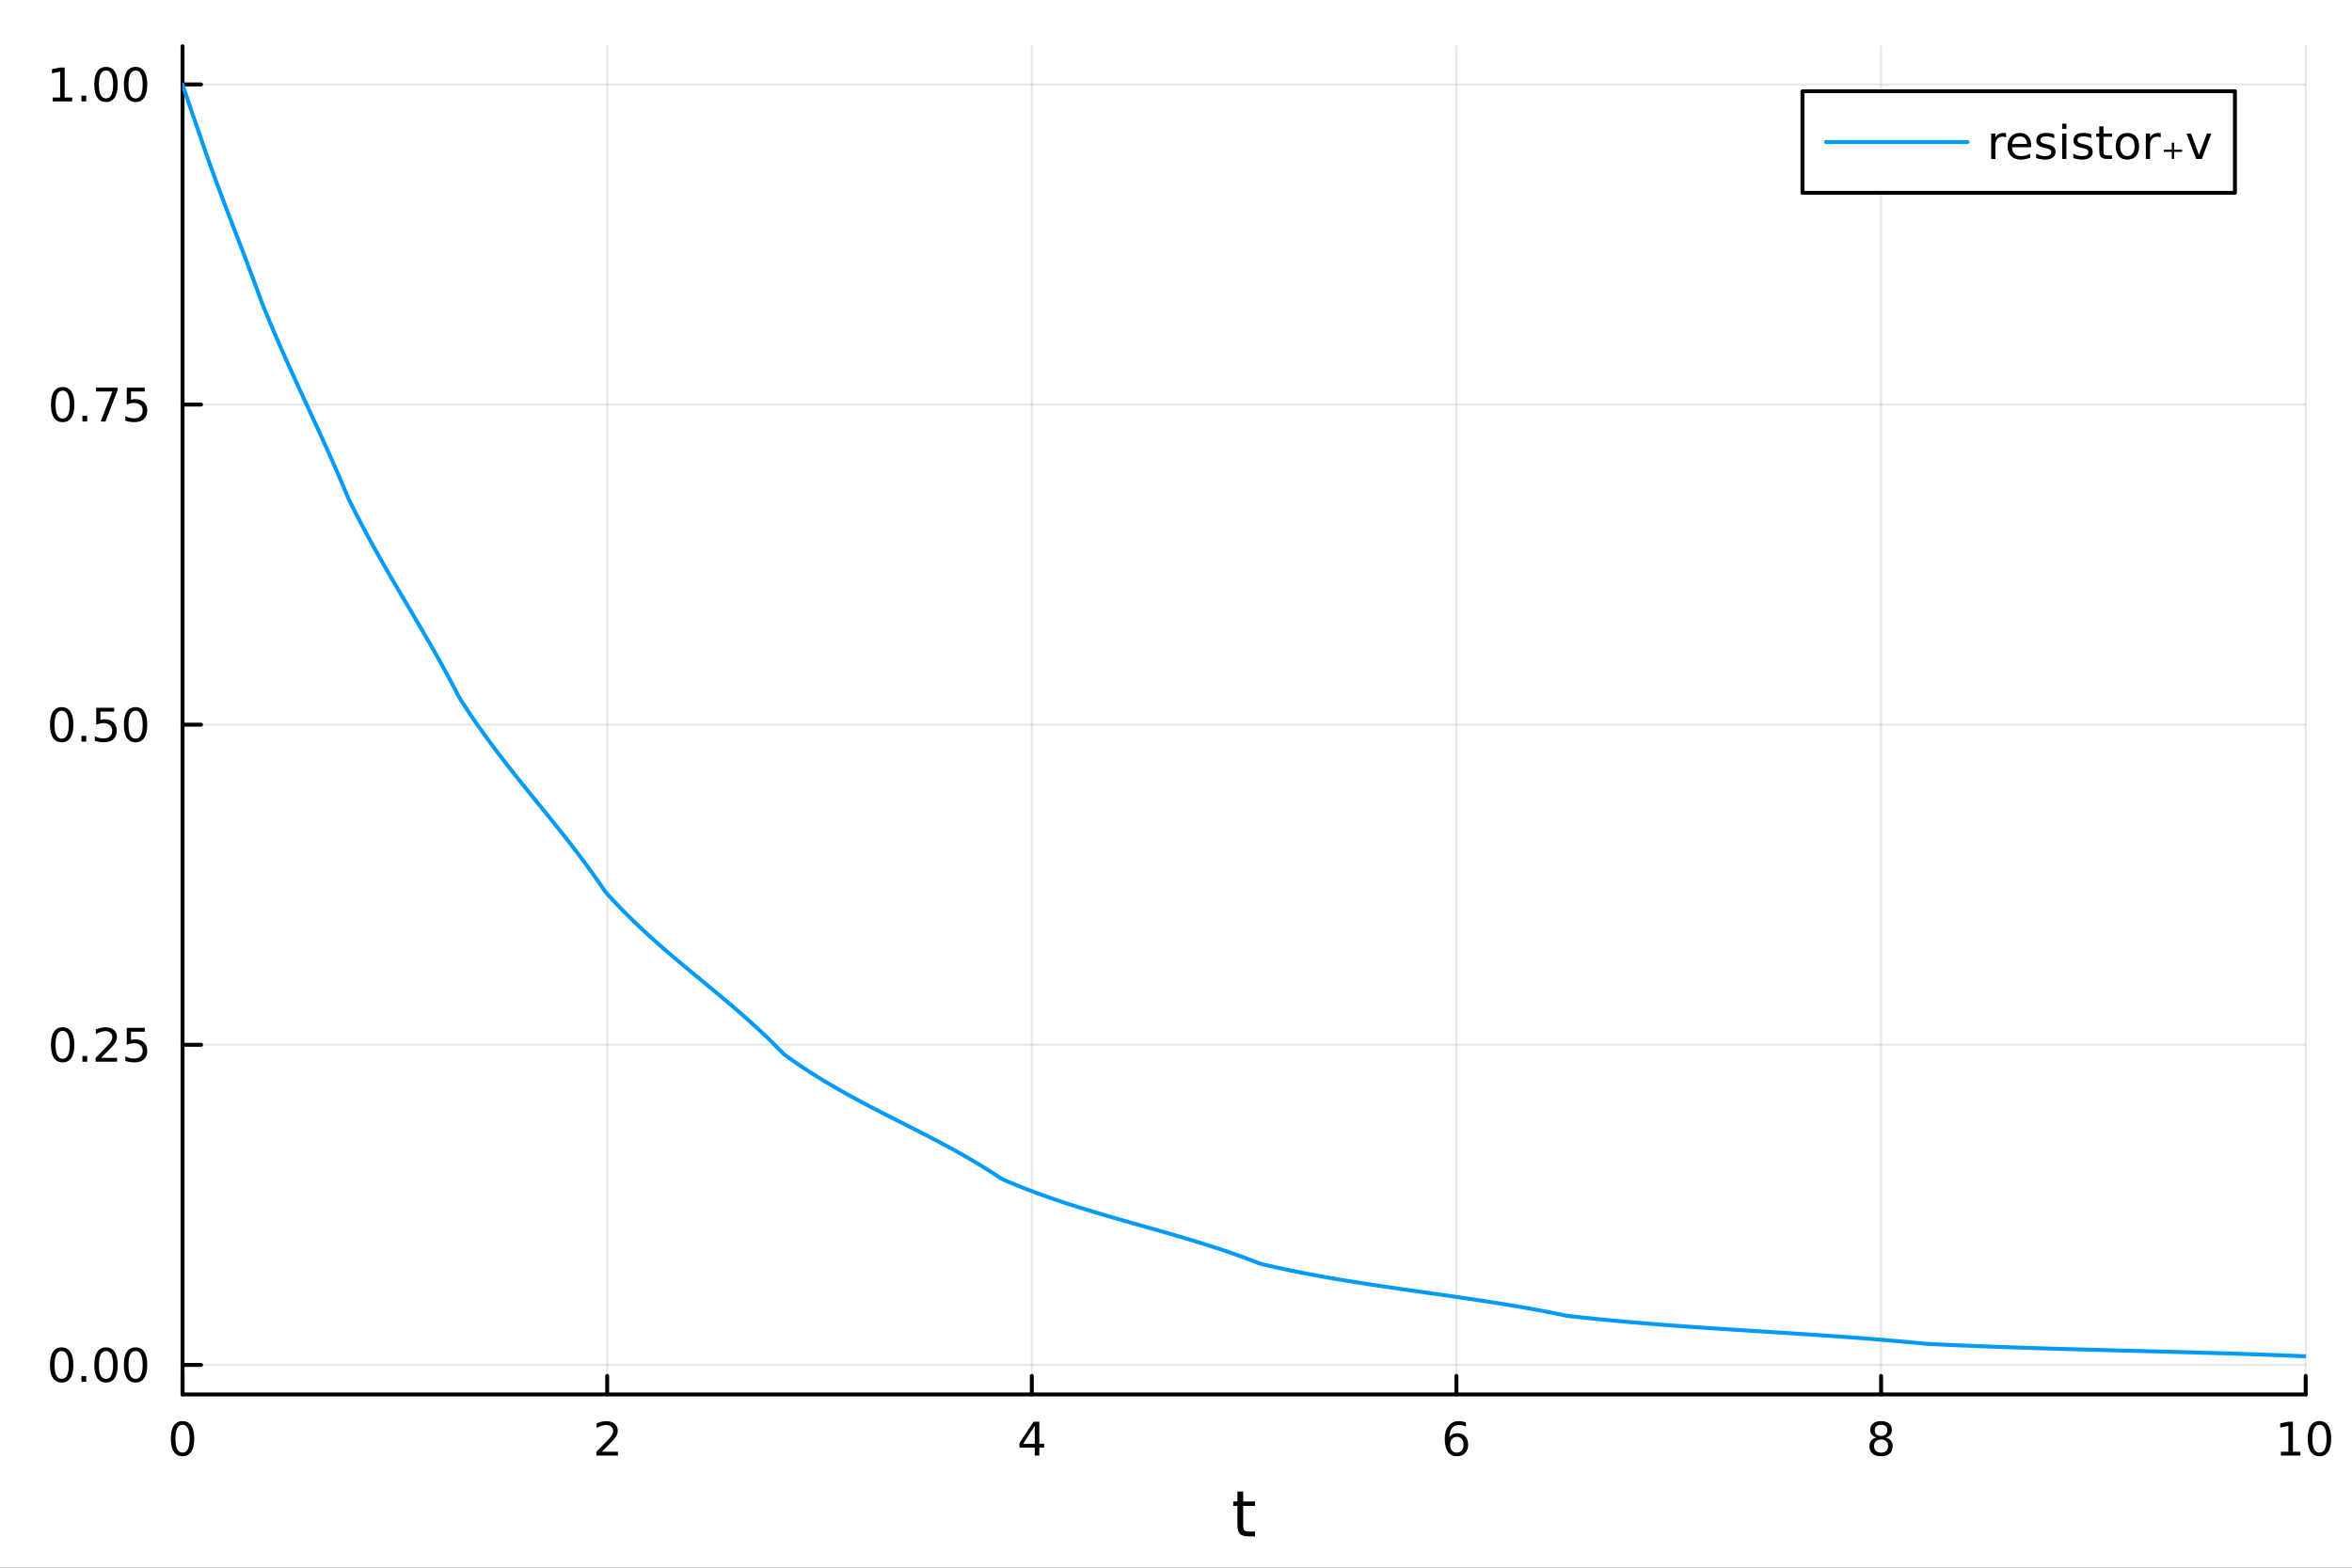 <?xml version="1.0" encoding="utf-8"?>
<svg xmlns="http://www.w3.org/2000/svg" xmlns:xlink="http://www.w3.org/1999/xlink" width="600" height="400" viewBox="0 0 2400 1600">
<rect x="0" y="0" width="2400" height="1600" fill="#333333" stroke="none"/>
<defs>
  <clipPath id="clip620">
    <rect x="0" y="0" width="2400" height="1600"/>
  </clipPath>
</defs>
<path clip-path="url(#clip620)" d="M0 1600 L2400 1600 L2400 0 L0 0  Z" fill="#ffffff" fill-rule="evenodd" fill-opacity="1"/>
<defs>
  <clipPath id="clip621">
    <rect x="480" y="0" width="1681" height="1600"/>
  </clipPath>
</defs>
<path clip-path="url(#clip620)" d="M186.274 1423.18 L2352.76 1423.18 L2352.76 47.244 L186.274 47.244  Z" fill="#ffffff" fill-rule="evenodd" fill-opacity="1"/>
<defs>
  <clipPath id="clip622">
    <rect x="186" y="47" width="2167" height="1377"/>
  </clipPath>
</defs>
<polyline clip-path="url(#clip622)" style="stroke:#000000; stroke-linecap:round; stroke-linejoin:round; stroke-width:2; stroke-opacity:0.1; fill:none" points="186.274,1423.18 186.274,47.244 "/>
<polyline clip-path="url(#clip622)" style="stroke:#000000; stroke-linecap:round; stroke-linejoin:round; stroke-width:2; stroke-opacity:0.1; fill:none" points="619.57,1423.18 619.57,47.244 "/>
<polyline clip-path="url(#clip622)" style="stroke:#000000; stroke-linecap:round; stroke-linejoin:round; stroke-width:2; stroke-opacity:0.1; fill:none" points="1052.87,1423.18 1052.87,47.244 "/>
<polyline clip-path="url(#clip622)" style="stroke:#000000; stroke-linecap:round; stroke-linejoin:round; stroke-width:2; stroke-opacity:0.1; fill:none" points="1486.16,1423.18 1486.16,47.244 "/>
<polyline clip-path="url(#clip622)" style="stroke:#000000; stroke-linecap:round; stroke-linejoin:round; stroke-width:2; stroke-opacity:0.1; fill:none" points="1919.46,1423.18 1919.46,47.244 "/>
<polyline clip-path="url(#clip622)" style="stroke:#000000; stroke-linecap:round; stroke-linejoin:round; stroke-width:2; stroke-opacity:0.1; fill:none" points="2352.76,1423.18 2352.76,47.244 "/>
<polyline clip-path="url(#clip620)" style="stroke:#000000; stroke-linecap:round; stroke-linejoin:round; stroke-width:4; stroke-opacity:1; fill:none" points="186.274,1423.18 2352.76,1423.18 "/>
<polyline clip-path="url(#clip620)" style="stroke:#000000; stroke-linecap:round; stroke-linejoin:round; stroke-width:4; stroke-opacity:1; fill:none" points="186.274,1423.18 186.274,1404.28 "/>
<polyline clip-path="url(#clip620)" style="stroke:#000000; stroke-linecap:round; stroke-linejoin:round; stroke-width:4; stroke-opacity:1; fill:none" points="619.57,1423.18 619.57,1404.28 "/>
<polyline clip-path="url(#clip620)" style="stroke:#000000; stroke-linecap:round; stroke-linejoin:round; stroke-width:4; stroke-opacity:1; fill:none" points="1052.87,1423.18 1052.87,1404.28 "/>
<polyline clip-path="url(#clip620)" style="stroke:#000000; stroke-linecap:round; stroke-linejoin:round; stroke-width:4; stroke-opacity:1; fill:none" points="1486.16,1423.18 1486.16,1404.28 "/>
<polyline clip-path="url(#clip620)" style="stroke:#000000; stroke-linecap:round; stroke-linejoin:round; stroke-width:4; stroke-opacity:1; fill:none" points="1919.46,1423.18 1919.46,1404.28 "/>
<polyline clip-path="url(#clip620)" style="stroke:#000000; stroke-linecap:round; stroke-linejoin:round; stroke-width:4; stroke-opacity:1; fill:none" points="2352.76,1423.18 2352.76,1404.28 "/>
<path clip-path="url(#clip620)" d="M186.274 1454.1 Q182.663 1454.1 180.834 1457.66 Q179.029 1461.2 179.029 1468.33 Q179.029 1475.44 180.834 1479.01 Q182.663 1482.55 186.274 1482.55 Q189.908 1482.55 191.714 1479.01 Q193.542 1475.44 193.542 1468.33 Q193.542 1461.2 191.714 1457.66 Q189.908 1454.1 186.274 1454.1 M186.274 1450.39 Q192.084 1450.39 195.14 1455 Q198.218 1459.58 198.218 1468.33 Q198.218 1477.06 195.14 1481.67 Q192.084 1486.25 186.274 1486.25 Q180.464 1486.25 177.385 1481.67 Q174.33 1477.06 174.33 1468.33 Q174.33 1459.58 177.385 1455 Q180.464 1450.39 186.274 1450.39 Z" fill="#000000" fill-rule="nonzero" fill-opacity="1" /><path clip-path="url(#clip620)" d="M614.223 1481.64 L630.543 1481.64 L630.543 1485.58 L608.598 1485.58 L608.598 1481.64 Q611.26 1478.89 615.844 1474.26 Q620.45 1469.61 621.631 1468.27 Q623.876 1465.74 624.756 1464.01 Q625.658 1462.25 625.658 1460.56 Q625.658 1457.8 623.714 1456.07 Q621.793 1454.33 618.691 1454.33 Q616.492 1454.33 614.038 1455.09 Q611.607 1455.86 608.83 1457.41 L608.83 1452.69 Q611.654 1451.55 614.107 1450.97 Q616.561 1450.39 618.598 1450.39 Q623.969 1450.39 627.163 1453.08 Q630.357 1455.77 630.357 1460.26 Q630.357 1462.39 629.547 1464.31 Q628.76 1466.2 626.654 1468.8 Q626.075 1469.47 622.973 1472.69 Q619.871 1475.88 614.223 1481.64 Z" fill="#000000" fill-rule="nonzero" fill-opacity="1" /><path clip-path="url(#clip620)" d="M1055.88 1455.09 L1044.07 1473.54 L1055.88 1473.54 L1055.88 1455.09 M1054.65 1451.02 L1060.53 1451.02 L1060.53 1473.54 L1065.46 1473.54 L1065.46 1477.43 L1060.53 1477.43 L1060.53 1485.58 L1055.88 1485.58 L1055.88 1477.43 L1040.27 1477.43 L1040.27 1472.92 L1054.65 1451.02 Z" fill="#000000" fill-rule="nonzero" fill-opacity="1" /><path clip-path="url(#clip620)" d="M1486.57 1466.44 Q1483.42 1466.44 1481.57 1468.59 Q1479.74 1470.74 1479.74 1474.49 Q1479.74 1478.22 1481.57 1480.39 Q1483.42 1482.55 1486.57 1482.55 Q1489.72 1482.55 1491.55 1480.39 Q1493.4 1478.22 1493.4 1474.49 Q1493.4 1470.74 1491.55 1468.59 Q1489.72 1466.44 1486.57 1466.44 M1495.85 1451.78 L1495.85 1456.04 Q1494.09 1455.21 1492.29 1454.77 Q1490.5 1454.33 1488.74 1454.33 Q1484.11 1454.33 1481.66 1457.45 Q1479.23 1460.58 1478.88 1466.9 Q1480.25 1464.89 1482.31 1463.82 Q1484.37 1462.73 1486.85 1462.73 Q1492.05 1462.73 1495.06 1465.9 Q1498.1 1469.05 1498.1 1474.49 Q1498.1 1479.82 1494.95 1483.03 Q1491.8 1486.25 1486.57 1486.25 Q1480.57 1486.25 1477.4 1481.67 Q1474.23 1477.06 1474.23 1468.33 Q1474.23 1460.14 1478.12 1455.28 Q1482.01 1450.39 1488.56 1450.39 Q1490.32 1450.39 1492.1 1450.74 Q1493.91 1451.09 1495.85 1451.78 Z" fill="#000000" fill-rule="nonzero" fill-opacity="1" /><path clip-path="url(#clip620)" d="M1919.46 1469.17 Q1916.13 1469.17 1914.2 1470.95 Q1912.31 1472.73 1912.31 1475.86 Q1912.31 1478.98 1914.2 1480.77 Q1916.13 1482.55 1919.46 1482.55 Q1922.79 1482.55 1924.71 1480.77 Q1926.64 1478.96 1926.64 1475.86 Q1926.64 1472.73 1924.71 1470.95 Q1922.82 1469.17 1919.46 1469.17 M1914.78 1467.18 Q1911.77 1466.44 1910.08 1464.38 Q1908.42 1462.32 1908.42 1459.35 Q1908.42 1455.21 1911.36 1452.8 Q1914.32 1450.39 1919.46 1450.39 Q1924.62 1450.39 1927.56 1452.8 Q1930.5 1455.21 1930.5 1459.35 Q1930.5 1462.32 1928.81 1464.38 Q1927.14 1466.44 1924.16 1467.18 Q1927.54 1467.96 1929.41 1470.26 Q1931.31 1472.55 1931.31 1475.86 Q1931.31 1480.88 1928.23 1483.57 Q1925.18 1486.25 1919.46 1486.25 Q1913.74 1486.25 1910.66 1483.57 Q1907.61 1480.88 1907.61 1475.86 Q1907.61 1472.55 1909.51 1470.26 Q1911.4 1467.96 1914.78 1467.18 M1913.07 1459.79 Q1913.07 1462.48 1914.74 1463.98 Q1916.43 1465.49 1919.46 1465.49 Q1922.47 1465.49 1924.16 1463.98 Q1925.87 1462.48 1925.87 1459.79 Q1925.87 1457.11 1924.16 1455.6 Q1922.47 1454.1 1919.46 1454.1 Q1916.43 1454.1 1914.74 1455.6 Q1913.07 1457.11 1913.07 1459.79 Z" fill="#000000" fill-rule="nonzero" fill-opacity="1" /><path clip-path="url(#clip620)" d="M2327.44 1481.64 L2335.08 1481.64 L2335.08 1455.28 L2326.77 1456.95 L2326.77 1452.69 L2335.04 1451.02 L2339.71 1451.02 L2339.71 1481.64 L2347.35 1481.64 L2347.35 1485.58 L2327.44 1485.58 L2327.44 1481.64 Z" fill="#000000" fill-rule="nonzero" fill-opacity="1" /><path clip-path="url(#clip620)" d="M2366.8 1454.1 Q2363.18 1454.1 2361.36 1457.66 Q2359.55 1461.2 2359.55 1468.33 Q2359.55 1475.44 2361.36 1479.01 Q2363.18 1482.55 2366.8 1482.55 Q2370.43 1482.55 2372.23 1479.01 Q2374.06 1475.44 2374.06 1468.33 Q2374.06 1461.2 2372.23 1457.66 Q2370.43 1454.1 2366.8 1454.1 M2366.8 1450.39 Q2372.61 1450.39 2375.66 1455 Q2378.74 1459.58 2378.74 1468.33 Q2378.74 1477.06 2375.66 1481.67 Q2372.61 1486.25 2366.8 1486.25 Q2360.99 1486.25 2357.91 1481.67 Q2354.85 1477.06 2354.85 1468.33 Q2354.85 1459.58 2357.91 1455 Q2360.99 1450.39 2366.8 1450.39 Z" fill="#000000" fill-rule="nonzero" fill-opacity="1" /><path clip-path="url(#clip620)" d="M1268.58 1522.27 L1268.58 1532.4 L1280.64 1532.4 L1280.64 1536.95 L1268.58 1536.95 L1268.58 1556.3 Q1268.58 1560.66 1269.75 1561.9 Q1270.96 1563.14 1274.62 1563.14 L1280.64 1563.14 L1280.64 1568.04 L1274.62 1568.04 Q1267.84 1568.04 1265.27 1565.53 Q1262.69 1562.98 1262.69 1556.3 L1262.69 1536.95 L1258.39 1536.95 L1258.39 1532.4 L1262.69 1532.4 L1262.69 1522.27 L1268.58 1522.27 Z" fill="#000000" fill-rule="nonzero" fill-opacity="1" /><polyline clip-path="url(#clip622)" style="stroke:#000000; stroke-linecap:round; stroke-linejoin:round; stroke-width:2; stroke-opacity:0.1; fill:none" points="186.274,1393.05 2352.76,1393.05 "/>
<polyline clip-path="url(#clip622)" style="stroke:#000000; stroke-linecap:round; stroke-linejoin:round; stroke-width:2; stroke-opacity:0.1; fill:none" points="186.274,1066.33 2352.76,1066.33 "/>
<polyline clip-path="url(#clip622)" style="stroke:#000000; stroke-linecap:round; stroke-linejoin:round; stroke-width:2; stroke-opacity:0.1; fill:none" points="186.274,739.617 2352.76,739.617 "/>
<polyline clip-path="url(#clip622)" style="stroke:#000000; stroke-linecap:round; stroke-linejoin:round; stroke-width:2; stroke-opacity:0.1; fill:none" points="186.274,412.901 2352.76,412.901 "/>
<polyline clip-path="url(#clip622)" style="stroke:#000000; stroke-linecap:round; stroke-linejoin:round; stroke-width:2; stroke-opacity:0.1; fill:none" points="186.274,86.186 2352.76,86.186 "/>
<polyline clip-path="url(#clip620)" style="stroke:#000000; stroke-linecap:round; stroke-linejoin:round; stroke-width:4; stroke-opacity:1; fill:none" points="186.274,1423.18 186.274,47.244 "/>
<polyline clip-path="url(#clip620)" style="stroke:#000000; stroke-linecap:round; stroke-linejoin:round; stroke-width:4; stroke-opacity:1; fill:none" points="186.274,1393.05 205.172,1393.05 "/>
<polyline clip-path="url(#clip620)" style="stroke:#000000; stroke-linecap:round; stroke-linejoin:round; stroke-width:4; stroke-opacity:1; fill:none" points="186.274,1066.33 205.172,1066.33 "/>
<polyline clip-path="url(#clip620)" style="stroke:#000000; stroke-linecap:round; stroke-linejoin:round; stroke-width:4; stroke-opacity:1; fill:none" points="186.274,739.617 205.172,739.617 "/>
<polyline clip-path="url(#clip620)" style="stroke:#000000; stroke-linecap:round; stroke-linejoin:round; stroke-width:4; stroke-opacity:1; fill:none" points="186.274,412.901 205.172,412.901 "/>
<polyline clip-path="url(#clip620)" style="stroke:#000000; stroke-linecap:round; stroke-linejoin:round; stroke-width:4; stroke-opacity:1; fill:none" points="186.274,86.186 205.172,86.186 "/>
<path clip-path="url(#clip620)" d="M62.937 1378.85 Q59.325 1378.85 57.497 1382.41 Q55.691 1385.95 55.691 1393.08 Q55.691 1400.19 57.497 1403.75 Q59.325 1407.3 62.937 1407.3 Q66.571 1407.3 68.376 1403.75 Q70.205 1400.19 70.205 1393.08 Q70.205 1385.95 68.376 1382.41 Q66.571 1378.85 62.937 1378.85 M62.937 1375.14 Q68.747 1375.14 71.802 1379.75 Q74.881 1384.33 74.881 1393.08 Q74.881 1401.81 71.802 1406.42 Q68.747 1411 62.937 1411 Q57.126 1411 54.048 1406.42 Q50.992 1401.81 50.992 1393.08 Q50.992 1384.33 54.048 1379.75 Q57.126 1375.14 62.937 1375.14 Z" fill="#000000" fill-rule="nonzero" fill-opacity="1" /><path clip-path="url(#clip620)" d="M83.098 1404.45 L87.983 1404.45 L87.983 1410.33 L83.098 1410.33 L83.098 1404.45 Z" fill="#000000" fill-rule="nonzero" fill-opacity="1" /><path clip-path="url(#clip620)" d="M108.168 1378.85 Q104.557 1378.85 102.728 1382.41 Q100.922 1385.95 100.922 1393.08 Q100.922 1400.19 102.728 1403.75 Q104.557 1407.3 108.168 1407.3 Q111.802 1407.3 113.608 1403.75 Q115.436 1400.19 115.436 1393.08 Q115.436 1385.95 113.608 1382.41 Q111.802 1378.85 108.168 1378.85 M108.168 1375.14 Q113.978 1375.14 117.033 1379.75 Q120.112 1384.33 120.112 1393.08 Q120.112 1401.81 117.033 1406.42 Q113.978 1411 108.168 1411 Q102.358 1411 99.279 1406.42 Q96.223 1401.81 96.223 1393.08 Q96.223 1384.33 99.279 1379.75 Q102.358 1375.14 108.168 1375.14 Z" fill="#000000" fill-rule="nonzero" fill-opacity="1" /><path clip-path="url(#clip620)" d="M138.33 1378.85 Q134.719 1378.85 132.89 1382.41 Q131.084 1385.95 131.084 1393.08 Q131.084 1400.19 132.89 1403.75 Q134.719 1407.3 138.33 1407.3 Q141.964 1407.3 143.769 1403.75 Q145.598 1400.19 145.598 1393.08 Q145.598 1385.95 143.769 1382.41 Q141.964 1378.85 138.33 1378.85 M138.33 1375.14 Q144.14 1375.14 147.195 1379.75 Q150.274 1384.33 150.274 1393.08 Q150.274 1401.81 147.195 1406.42 Q144.14 1411 138.33 1411 Q132.519 1411 129.441 1406.42 Q126.385 1401.81 126.385 1393.08 Q126.385 1384.33 129.441 1379.75 Q132.519 1375.14 138.33 1375.14 Z" fill="#000000" fill-rule="nonzero" fill-opacity="1" /><path clip-path="url(#clip620)" d="M63.932 1052.13 Q60.321 1052.13 58.492 1055.7 Q56.687 1059.24 56.687 1066.37 Q56.687 1073.47 58.492 1077.04 Q60.321 1080.58 63.932 1080.58 Q67.566 1080.58 69.372 1077.04 Q71.2 1073.47 71.2 1066.37 Q71.2 1059.24 69.372 1055.7 Q67.566 1052.13 63.932 1052.13 M63.932 1048.43 Q69.742 1048.43 72.798 1053.03 Q75.876 1057.62 75.876 1066.37 Q75.876 1075.09 72.798 1079.7 Q69.742 1084.28 63.932 1084.28 Q58.122 1084.28 55.043 1079.7 Q51.987 1075.09 51.987 1066.37 Q51.987 1057.62 55.043 1053.03 Q58.122 1048.43 63.932 1048.43 Z" fill="#000000" fill-rule="nonzero" fill-opacity="1" /><path clip-path="url(#clip620)" d="M84.094 1077.73 L88.978 1077.73 L88.978 1083.61 L84.094 1083.61 L84.094 1077.73 Z" fill="#000000" fill-rule="nonzero" fill-opacity="1" /><path clip-path="url(#clip620)" d="M103.191 1079.68 L119.51 1079.68 L119.51 1083.61 L97.566 1083.61 L97.566 1079.68 Q100.228 1076.92 104.811 1072.29 Q109.418 1067.64 110.598 1066.3 Q112.844 1063.77 113.723 1062.04 Q114.626 1060.28 114.626 1058.59 Q114.626 1055.83 112.682 1054.1 Q110.76 1052.36 107.658 1052.36 Q105.459 1052.36 103.006 1053.13 Q100.575 1053.89 97.797 1055.44 L97.797 1050.72 Q100.621 1049.58 103.075 1049.01 Q105.529 1048.43 107.566 1048.43 Q112.936 1048.43 116.131 1051.11 Q119.325 1053.8 119.325 1058.29 Q119.325 1060.42 118.515 1062.34 Q117.728 1064.24 115.621 1066.83 Q115.043 1067.5 111.941 1070.72 Q108.839 1073.91 103.191 1079.68 Z" fill="#000000" fill-rule="nonzero" fill-opacity="1" /><path clip-path="url(#clip620)" d="M129.371 1049.05 L147.728 1049.05 L147.728 1052.99 L133.654 1052.99 L133.654 1061.46 Q134.672 1061.11 135.691 1060.95 Q136.709 1060.77 137.728 1060.77 Q143.515 1060.77 146.894 1063.94 Q150.274 1067.11 150.274 1072.52 Q150.274 1078.1 146.802 1081.21 Q143.33 1084.28 137.01 1084.28 Q134.834 1084.28 132.566 1083.91 Q130.32 1083.54 127.913 1082.8 L127.913 1078.1 Q129.996 1079.24 132.219 1079.79 Q134.441 1080.35 136.918 1080.35 Q140.922 1080.35 143.26 1078.24 Q145.598 1076.14 145.598 1072.52 Q145.598 1068.91 143.26 1066.81 Q140.922 1064.7 136.918 1064.7 Q135.043 1064.7 133.168 1065.12 Q131.316 1065.53 129.371 1066.41 L129.371 1049.05 Z" fill="#000000" fill-rule="nonzero" fill-opacity="1" /><path clip-path="url(#clip620)" d="M62.937 725.416 Q59.325 725.416 57.497 728.98 Q55.691 732.522 55.691 739.652 Q55.691 746.758 57.497 750.323 Q59.325 753.865 62.937 753.865 Q66.571 753.865 68.376 750.323 Q70.205 746.758 70.205 739.652 Q70.205 732.522 68.376 728.98 Q66.571 725.416 62.937 725.416 M62.937 721.712 Q68.747 721.712 71.802 726.318 Q74.881 730.902 74.881 739.652 Q74.881 748.378 71.802 752.985 Q68.747 757.568 62.937 757.568 Q57.126 757.568 54.048 752.985 Q50.992 748.378 50.992 739.652 Q50.992 730.902 54.048 726.318 Q57.126 721.712 62.937 721.712 Z" fill="#000000" fill-rule="nonzero" fill-opacity="1" /><path clip-path="url(#clip620)" d="M83.098 751.017 L87.983 751.017 L87.983 756.897 L83.098 756.897 L83.098 751.017 Z" fill="#000000" fill-rule="nonzero" fill-opacity="1" /><path clip-path="url(#clip620)" d="M98.214 722.337 L116.57 722.337 L116.57 726.272 L102.496 726.272 L102.496 734.744 Q103.515 734.397 104.534 734.235 Q105.552 734.05 106.571 734.05 Q112.358 734.05 115.737 737.221 Q119.117 740.392 119.117 745.809 Q119.117 751.388 115.645 754.49 Q112.172 757.568 105.853 757.568 Q103.677 757.568 101.409 757.198 Q99.163 756.827 96.756 756.087 L96.756 751.388 Q98.839 752.522 101.061 753.077 Q103.284 753.633 105.76 753.633 Q109.765 753.633 112.103 751.527 Q114.441 749.42 114.441 745.809 Q114.441 742.198 112.103 740.091 Q109.765 737.985 105.76 737.985 Q103.885 737.985 102.01 738.402 Q100.159 738.818 98.214 739.698 L98.214 722.337 Z" fill="#000000" fill-rule="nonzero" fill-opacity="1" /><path clip-path="url(#clip620)" d="M138.33 725.416 Q134.719 725.416 132.89 728.98 Q131.084 732.522 131.084 739.652 Q131.084 746.758 132.89 750.323 Q134.719 753.865 138.33 753.865 Q141.964 753.865 143.769 750.323 Q145.598 746.758 145.598 739.652 Q145.598 732.522 143.769 728.98 Q141.964 725.416 138.33 725.416 M138.33 721.712 Q144.14 721.712 147.195 726.318 Q150.274 730.902 150.274 739.652 Q150.274 748.378 147.195 752.985 Q144.14 757.568 138.33 757.568 Q132.519 757.568 129.441 752.985 Q126.385 748.378 126.385 739.652 Q126.385 730.902 129.441 726.318 Q132.519 721.712 138.33 721.712 Z" fill="#000000" fill-rule="nonzero" fill-opacity="1" /><path clip-path="url(#clip620)" d="M63.932 398.7 Q60.321 398.7 58.492 402.265 Q56.687 405.806 56.687 412.936 Q56.687 420.042 58.492 423.607 Q60.321 427.149 63.932 427.149 Q67.566 427.149 69.372 423.607 Q71.2 420.042 71.2 412.936 Q71.2 405.806 69.372 402.265 Q67.566 398.7 63.932 398.7 M63.932 394.996 Q69.742 394.996 72.798 399.603 Q75.876 404.186 75.876 412.936 Q75.876 421.663 72.798 426.269 Q69.742 430.853 63.932 430.853 Q58.122 430.853 55.043 426.269 Q51.987 421.663 51.987 412.936 Q51.987 404.186 55.043 399.603 Q58.122 394.996 63.932 394.996 Z" fill="#000000" fill-rule="nonzero" fill-opacity="1" /><path clip-path="url(#clip620)" d="M84.094 424.302 L88.978 424.302 L88.978 430.181 L84.094 430.181 L84.094 424.302 Z" fill="#000000" fill-rule="nonzero" fill-opacity="1" /><path clip-path="url(#clip620)" d="M97.983 395.621 L120.205 395.621 L120.205 397.612 L107.658 430.181 L102.774 430.181 L114.58 399.556 L97.983 399.556 L97.983 395.621 Z" fill="#000000" fill-rule="nonzero" fill-opacity="1" /><path clip-path="url(#clip620)" d="M129.371 395.621 L147.728 395.621 L147.728 399.556 L133.654 399.556 L133.654 408.029 Q134.672 407.681 135.691 407.519 Q136.709 407.334 137.728 407.334 Q143.515 407.334 146.894 410.505 Q150.274 413.677 150.274 419.093 Q150.274 424.672 146.802 427.774 Q143.33 430.853 137.01 430.853 Q134.834 430.853 132.566 430.482 Q130.32 430.112 127.913 429.371 L127.913 424.672 Q129.996 425.806 132.219 426.362 Q134.441 426.917 136.918 426.917 Q140.922 426.917 143.26 424.811 Q145.598 422.704 145.598 419.093 Q145.598 415.482 143.26 413.376 Q140.922 411.269 136.918 411.269 Q135.043 411.269 133.168 411.686 Q131.316 412.103 129.371 412.982 L129.371 395.621 Z" fill="#000000" fill-rule="nonzero" fill-opacity="1" /><path clip-path="url(#clip620)" d="M53.747 99.531 L61.386 99.531 L61.386 73.165 L53.075 74.832 L53.075 70.572 L61.339 68.906 L66.015 68.906 L66.015 99.531 L73.654 99.531 L73.654 103.466 L53.747 103.466 L53.747 99.531 Z" fill="#000000" fill-rule="nonzero" fill-opacity="1" /><path clip-path="url(#clip620)" d="M83.098 97.586 L87.983 97.586 L87.983 103.466 L83.098 103.466 L83.098 97.586 Z" fill="#000000" fill-rule="nonzero" fill-opacity="1" /><path clip-path="url(#clip620)" d="M108.168 71.984 Q104.557 71.984 102.728 75.549 Q100.922 79.091 100.922 86.22 Q100.922 93.327 102.728 96.892 Q104.557 100.433 108.168 100.433 Q111.802 100.433 113.608 96.892 Q115.436 93.327 115.436 86.22 Q115.436 79.091 113.608 75.549 Q111.802 71.984 108.168 71.984 M108.168 68.281 Q113.978 68.281 117.033 72.887 Q120.112 77.47 120.112 86.22 Q120.112 94.947 117.033 99.554 Q113.978 104.137 108.168 104.137 Q102.358 104.137 99.279 99.554 Q96.223 94.947 96.223 86.22 Q96.223 77.47 99.279 72.887 Q102.358 68.281 108.168 68.281 Z" fill="#000000" fill-rule="nonzero" fill-opacity="1" /><path clip-path="url(#clip620)" d="M138.33 71.984 Q134.719 71.984 132.89 75.549 Q131.084 79.091 131.084 86.22 Q131.084 93.327 132.89 96.892 Q134.719 100.433 138.33 100.433 Q141.964 100.433 143.769 96.892 Q145.598 93.327 145.598 86.22 Q145.598 79.091 143.769 75.549 Q141.964 71.984 138.33 71.984 M138.33 68.281 Q144.14 68.281 147.195 72.887 Q150.274 77.47 150.274 86.22 Q150.274 94.947 147.195 99.554 Q144.14 104.137 138.33 104.137 Q132.519 104.137 129.441 99.554 Q126.385 94.947 126.385 86.22 Q126.385 77.47 129.441 72.887 Q132.519 68.281 138.33 68.281 Z" fill="#000000" fill-rule="nonzero" fill-opacity="1" /><polyline clip-path="url(#clip622)" style="stroke:#009af9; stroke-linecap:round; stroke-linejoin:round; stroke-width:4; stroke-opacity:1; fill:none" points="186.274,86.186 188.443,92.708 190.611,99.183 192.78,105.585 194.949,111.933 197.117,118.242 199.286,124.53 201.455,130.813 203.623,137.106 205.792,143.428 207.961,149.793 210.129,156.19 212.298,162.337 214.466,168.411 216.635,174.418 218.804,180.364 220.972,186.254 223.141,192.094 225.31,197.889 227.478,203.646 229.647,209.371 231.816,215.067 233.984,220.743 236.153,226.402 238.322,232.052 240.49,237.697 242.659,243.343 244.828,248.996 246.996,254.662 249.165,260.346 251.334,266.054 253.502,271.792 255.671,277.565 257.839,283.379 260.008,289.241 262.177,295.154 264.345,301.126 266.514,307.11 268.683,312.509 270.851,317.843 273.02,323.117 275.189,328.332 277.357,333.492 279.526,338.6 281.695,343.66 283.863,348.673 286.032,353.644 288.201,358.576 290.369,363.47 292.538,368.332 294.707,373.163 296.875,377.966 299.044,382.745 301.212,387.504 303.381,392.244 305.55,396.969 307.718,401.682 309.887,406.386 312.056,411.084 314.224,415.78 316.393,420.476 318.562,425.175 320.73,429.881 322.899,434.597 325.068,439.325 327.236,444.069 329.405,448.831 331.574,453.616 333.742,458.426 335.911,463.263 338.08,468.132 340.248,473.035 342.417,477.975 344.585,482.955 346.754,487.979 348.923,493.049 351.091,498.169 353.26,503.342 355.429,508.57 357.597,512.974 359.766,517.322 361.935,521.62 364.103,525.87 366.272,530.074 368.441,534.234 370.609,538.351 372.778,542.428 374.947,546.466 377.115,550.468 379.284,554.435 381.453,558.37 383.621,562.273 385.79,566.148 387.959,569.995 390.127,573.818 392.296,577.617 394.464,581.396 396.633,585.155 398.802,588.896 400.97,592.622 403.139,596.335 405.308,600.036 407.476,603.728 409.645,607.411 411.814,611.089 413.982,614.763 416.151,618.435 418.32,622.107 420.488,625.781 422.657,629.458 424.826,633.142 426.994,636.833 429.163,640.533 431.332,644.245 433.5,647.97 435.669,651.711 437.837,655.469 440.006,659.246 442.175,663.045 444.343,666.866 446.512,670.712 448.681,674.585 450.849,678.487 453.018,682.42 455.187,686.385 457.355,690.385 459.524,694.421 461.693,698.496 463.861,702.611 466.03,706.768 468.199,710.97 470.367,714.649 472.536,718.009 474.705,721.332 476.873,724.616 479.042,727.865 481.21,731.078 483.379,734.258 485.548,737.404 487.716,740.519 489.885,743.602 492.054,746.656 494.222,749.681 496.391,752.679 498.56,755.651 500.728,758.597 502.897,761.518 505.066,764.417 507.234,767.294 509.403,770.149 511.572,772.985 513.74,775.802 515.909,778.601 518.078,781.384 520.246,784.151 522.415,786.904 524.583,789.644 526.752,792.371 528.921,795.087 531.089,797.794 533.258,800.491 535.427,803.18 537.595,805.863 539.764,808.54 541.933,811.213 544.101,813.882 546.27,816.549 548.439,819.214 550.607,821.879 552.776,824.546 554.945,827.214 557.113,829.885 559.282,832.561 561.451,835.241 563.619,837.929 565.788,840.623 567.956,843.327 570.125,846.04 572.294,848.763 574.462,851.499 576.631,854.247 578.8,857.01 580.968,859.788 583.137,862.582 585.306,865.393 587.474,868.223 589.643,871.072 591.812,873.942 593.98,876.833 596.149,879.748 598.318,882.686 600.486,885.649 602.655,888.638 604.824,891.655 606.992,894.7 609.161,897.774 611.33,900.878 613.498,904.014 615.667,907.183 617.835,910.351 620.004,912.753 622.173,915.127 624.341,917.475 626.51,919.797 628.679,922.093 630.847,924.365 633.016,926.613 635.185,928.837 637.353,931.038 639.522,933.218 641.691,935.375 643.859,937.512 646.028,939.628 648.197,941.725 650.365,943.802 652.534,945.861 654.703,947.901 656.871,949.925 659.04,951.932 661.208,953.922 663.377,955.898 665.546,957.858 667.714,959.804 669.883,961.737 672.052,963.656 674.22,965.564 676.389,967.459 678.558,969.343 680.726,971.217 682.895,973.081 685.064,974.935 687.232,976.781 689.401,978.618 691.57,980.449 693.738,982.272 695.907,984.089 698.076,985.9 700.244,987.707 702.413,989.509 704.581,991.307 706.75,993.102 708.919,994.895 711.087,996.685 713.256,998.475 715.425,1000.26 717.593,1002.05 719.762,1003.84 721.931,1005.63 724.099,1007.42 726.268,1009.22 728.437,1011.01 730.605,1012.82 732.774,1014.62 734.943,1016.43 737.111,1018.25 739.28,1020.07 741.449,1021.9 743.617,1023.73 745.786,1025.57 747.954,1027.43 750.123,1029.29 752.292,1031.16 754.46,1033.04 756.629,1034.93 758.798,1036.84 760.966,1038.75 763.135,1040.68 765.304,1042.62 767.472,1044.58 769.641,1046.55 771.81,1048.54 773.978,1050.54 776.147,1052.56 778.316,1054.59 780.484,1056.65 782.653,1058.72 784.822,1060.81 786.99,1062.92 789.159,1065.05 791.328,1067.2 793.496,1069.37 795.665,1071.57 797.833,1073.79 800.002,1076.03 802.171,1077.6 804.339,1079.17 806.508,1080.71 808.677,1082.24 810.845,1083.75 813.014,1085.24 815.183,1086.72 817.351,1088.18 819.52,1089.63 821.689,1091.06 823.857,1092.48 826.026,1093.89 828.195,1095.28 830.363,1096.66 832.532,1098.02 834.701,1099.37 836.869,1100.71 839.038,1102.04 841.206,1103.35 843.375,1104.65 845.544,1105.95 847.712,1107.23 849.881,1108.5 852.05,1109.76 854.218,1111.01 856.387,1112.25 858.556,1113.48 860.724,1114.7 862.893,1115.91 865.062,1117.12 867.23,1118.31 869.399,1119.5 871.568,1120.68 873.736,1121.86 875.905,1123.03 878.074,1124.19 880.242,1125.34 882.411,1126.49 884.579,1127.63 886.748,1128.77 888.917,1129.91 891.085,1131.03 893.254,1132.16 895.423,1133.28 897.591,1134.4 899.76,1135.51 901.929,1136.62 904.097,1137.73 906.266,1138.84 908.435,1139.94 910.603,1141.04 912.772,1142.14 914.941,1143.24 917.109,1144.34 919.278,1145.44 921.447,1146.54 923.615,1147.64 925.784,1148.74 927.952,1149.84 930.121,1150.94 932.29,1152.04 934.458,1153.15 936.627,1154.26 938.796,1155.37 940.964,1156.48 943.133,1157.59 945.302,1158.71 947.47,1159.83 949.639,1160.96 951.808,1162.09 953.976,1163.23 956.145,1164.37 958.314,1165.52 960.482,1166.67 962.651,1167.83 964.82,1168.99 966.988,1170.16 969.157,1171.34 971.326,1172.52 973.494,1173.72 975.663,1174.92 977.831,1176.13 980,1177.34 982.169,1178.57 984.337,1179.81 986.506,1181.05 988.675,1182.31 990.843,1183.57 993.012,1184.85 995.181,1186.13 997.349,1187.43 999.518,1188.74 1001.69,1190.06 1003.86,1191.39 1006.02,1192.74 1008.19,1194.1 1010.36,1195.47 1012.53,1196.85 1014.7,1198.25 1016.87,1199.66 1019.04,1201.09 1021.2,1202.53 1023.37,1203.72 1025.54,1204.66 1027.71,1205.59 1029.88,1206.51 1032.05,1207.42 1034.22,1208.32 1036.39,1209.22 1038.55,1210.1 1040.72,1210.97 1042.89,1211.83 1045.06,1212.69 1047.23,1213.54 1049.4,1214.38 1051.57,1215.21 1053.73,1216.03 1055.9,1216.84 1058.07,1217.65 1060.24,1218.45 1062.41,1219.24 1064.58,1220.02 1066.75,1220.8 1068.91,1221.57 1071.08,1222.33 1073.25,1223.09 1075.42,1223.83 1077.59,1224.58 1079.76,1225.31 1081.93,1226.04 1084.1,1226.77 1086.26,1227.49 1088.43,1228.2 1090.6,1228.91 1092.77,1229.61 1094.94,1230.31 1097.11,1231 1099.28,1231.69 1101.44,1232.37 1103.61,1233.05 1105.78,1233.72 1107.95,1234.39 1110.12,1235.05 1112.29,1235.72 1114.46,1236.37 1116.63,1237.03 1118.79,1237.68 1120.96,1238.32 1123.13,1238.97 1125.3,1239.61 1127.47,1240.25 1129.64,1240.88 1131.81,1241.52 1133.97,1242.15 1136.14,1242.77 1138.31,1243.4 1140.48,1244.02 1142.65,1244.65 1144.82,1245.27 1146.99,1245.89 1149.15,1246.51 1151.32,1247.12 1153.49,1247.74 1155.66,1248.35 1157.83,1248.97 1160,1249.58 1162.17,1250.2 1164.34,1250.81 1166.5,1251.42 1168.67,1252.04 1170.84,1252.65 1173.01,1253.27 1175.18,1253.88 1177.35,1254.5 1179.52,1255.11 1181.68,1255.73 1183.85,1256.35 1186.02,1256.97 1188.19,1257.59 1190.36,1258.21 1192.53,1258.84 1194.7,1259.47 1196.87,1260.1 1199.03,1260.73 1201.2,1261.36 1203.37,1262 1205.54,1262.64 1207.71,1263.28 1209.88,1263.92 1212.05,1264.57 1214.21,1265.22 1216.38,1265.88 1218.55,1266.54 1220.72,1267.2 1222.89,1267.87 1225.06,1268.54 1227.23,1269.22 1229.39,1269.89 1231.56,1270.58 1233.73,1271.27 1235.9,1271.96 1238.07,1272.66 1240.24,1273.37 1242.41,1274.08 1244.58,1274.79 1246.74,1275.51 1248.91,1276.24 1251.08,1276.97 1253.25,1277.71 1255.42,1278.46 1257.59,1279.21 1259.76,1279.97 1261.92,1280.73 1264.09,1281.51 1266.26,1282.29 1268.43,1283.07 1270.6,1283.87 1272.77,1284.67 1274.94,1285.48 1277.11,1286.3 1279.27,1287.12 1281.44,1287.95 1283.61,1288.8 1285.78,1289.65 1287.95,1290.24 1290.12,1290.75 1292.29,1291.25 1294.45,1291.75 1296.62,1292.25 1298.79,1292.74 1300.96,1293.22 1303.13,1293.7 1305.3,1294.18 1307.47,1294.64 1309.63,1295.11 1311.8,1295.57 1313.97,1296.03 1316.14,1296.48 1318.31,1296.93 1320.48,1297.37 1322.65,1297.81 1324.82,1298.24 1326.98,1298.67 1329.15,1299.1 1331.32,1299.52 1333.49,1299.94 1335.66,1300.35 1337.83,1300.76 1340,1301.17 1342.16,1301.57 1344.33,1301.97 1346.5,1302.37 1348.67,1302.76 1350.84,1303.15 1353.01,1303.54 1355.18,1303.92 1357.35,1304.3 1359.51,1304.67 1361.68,1305.05 1363.85,1305.42 1366.02,1305.79 1368.19,1306.15 1370.36,1306.51 1372.53,1306.87 1374.69,1307.23 1376.86,1307.58 1379.03,1307.93 1381.2,1308.28 1383.37,1308.63 1385.54,1308.97 1387.71,1309.32 1389.88,1309.66 1392.04,1309.99 1394.21,1310.33 1396.38,1310.66 1398.55,1311 1400.72,1311.33 1402.89,1311.66 1405.06,1311.98 1407.22,1312.31 1409.39,1312.63 1411.56,1312.95 1413.73,1313.27 1415.9,1313.59 1418.07,1313.91 1420.24,1314.23 1422.4,1314.55 1424.57,1314.86 1426.74,1315.18 1428.91,1315.49 1431.08,1315.8 1433.25,1316.11 1435.42,1316.42 1437.59,1316.73 1439.75,1317.04 1441.92,1317.35 1444.09,1317.66 1446.26,1317.97 1448.43,1318.28 1450.6,1318.59 1452.77,1318.89 1454.93,1319.2 1457.1,1319.51 1459.27,1319.82 1461.44,1320.12 1463.61,1320.43 1465.78,1320.74 1467.95,1321.05 1470.12,1321.36 1472.28,1321.67 1474.45,1321.98 1476.62,1322.29 1478.79,1322.6 1480.96,1322.91 1483.13,1323.22 1485.3,1323.54 1487.46,1323.85 1489.63,1324.17 1491.8,1324.48 1493.97,1324.8 1496.14,1325.12 1498.31,1325.44 1500.48,1325.76 1502.64,1326.09 1504.81,1326.41 1506.98,1326.74 1509.15,1327.06 1511.32,1327.39 1513.49,1327.72 1515.66,1328.06 1517.83,1328.39 1519.99,1328.73 1522.16,1329.07 1524.33,1329.41 1526.5,1329.75 1528.67,1330.1 1530.84,1330.45 1533.01,1330.8 1535.17,1331.15 1537.34,1331.5 1539.51,1331.86 1541.68,1332.22 1543.85,1332.58 1546.02,1332.95 1548.19,1333.32 1550.36,1333.69 1552.52,1334.06 1554.69,1334.44 1556.86,1334.82 1559.03,1335.21 1561.2,1335.59 1563.37,1335.99 1565.54,1336.38 1567.7,1336.78 1569.87,1337.18 1572.04,1337.58 1574.21,1337.99 1576.38,1338.4 1578.55,1338.82 1580.72,1339.24 1582.88,1339.66 1585.05,1340.09 1587.22,1340.52 1589.39,1340.96 1591.56,1341.4 1593.73,1341.84 1595.9,1342.29 1598.07,1342.75 1600.23,1343.04 1602.4,1343.29 1604.57,1343.53 1606.74,1343.78 1608.91,1344.02 1611.08,1344.26 1613.25,1344.49 1615.41,1344.73 1617.58,1344.96 1619.75,1345.19 1621.92,1345.41 1624.09,1345.64 1626.26,1345.86 1628.43,1346.08 1630.6,1346.3 1632.76,1346.52 1634.93,1346.73 1637.1,1346.94 1639.27,1347.15 1641.44,1347.36 1643.61,1347.57 1645.78,1347.77 1647.94,1347.97 1650.11,1348.17 1652.28,1348.37 1654.45,1348.57 1656.62,1348.76 1658.79,1348.96 1660.96,1349.15 1663.13,1349.34 1665.29,1349.53 1667.46,1349.71 1669.63,1349.9 1671.8,1350.08 1673.97,1350.26 1676.14,1350.44 1678.31,1350.62 1680.47,1350.8 1682.64,1350.97 1684.81,1351.15 1686.98,1351.32 1689.15,1351.49 1691.32,1351.66 1693.49,1351.83 1695.65,1352 1697.82,1352.16 1699.99,1352.33 1702.16,1352.49 1704.33,1352.66 1706.5,1352.82 1708.67,1352.98 1710.84,1353.14 1713,1353.29 1715.17,1353.45 1717.34,1353.61 1719.51,1353.76 1721.68,1353.91 1723.85,1354.07 1726.02,1354.22 1728.18,1354.37 1730.35,1354.52 1732.52,1354.67 1734.69,1354.82 1736.86,1354.97 1739.03,1355.11 1741.2,1355.26 1743.37,1355.4 1745.53,1355.55 1747.7,1355.69 1749.87,1355.84 1752.04,1355.98 1754.21,1356.12 1756.38,1356.26 1758.55,1356.4 1760.71,1356.55 1762.88,1356.69 1765.05,1356.83 1767.22,1356.96 1769.39,1357.1 1771.56,1357.24 1773.73,1357.38 1775.89,1357.52 1778.06,1357.66 1780.23,1357.79 1782.4,1357.93 1784.57,1358.07 1786.74,1358.2 1788.91,1358.34 1791.08,1358.48 1793.24,1358.61 1795.41,1358.75 1797.58,1358.89 1799.75,1359.02 1801.92,1359.16 1804.09,1359.3 1806.26,1359.43 1808.42,1359.57 1810.59,1359.71 1812.76,1359.84 1814.93,1359.98 1817.1,1360.12 1819.27,1360.26 1821.44,1360.39 1823.61,1360.53 1825.77,1360.67 1827.94,1360.81 1830.11,1360.95 1832.28,1361.09 1834.45,1361.23 1836.62,1361.37 1838.79,1361.51 1840.95,1361.65 1843.12,1361.79 1845.29,1361.94 1847.46,1362.08 1849.63,1362.22 1851.8,1362.37 1853.97,1362.51 1856.13,1362.66 1858.3,1362.8 1860.47,1362.95 1862.64,1363.1 1864.81,1363.25 1866.98,1363.4 1869.15,1363.55 1871.32,1363.7 1873.48,1363.85 1875.65,1364.01 1877.82,1364.16 1879.99,1364.32 1882.16,1364.47 1884.33,1364.63 1886.5,1364.79 1888.66,1364.95 1890.83,1365.11 1893,1365.27 1895.17,1365.43 1897.34,1365.6 1899.51,1365.76 1901.68,1365.93 1903.85,1366.1 1906.01,1366.27 1908.18,1366.44 1910.35,1366.61 1912.52,1366.78 1914.69,1366.96 1916.86,1367.14 1919.03,1367.31 1921.19,1367.49 1923.36,1367.67 1925.53,1367.86 1927.7,1368.04 1929.87,1368.23 1932.04,1368.41 1934.21,1368.6 1936.37,1368.79 1938.54,1368.99 1940.71,1369.18 1942.88,1369.38 1945.05,1369.57 1947.22,1369.77 1949.39,1369.97 1951.56,1370.18 1953.72,1370.38 1955.89,1370.59 1958.06,1370.8 1960.23,1371.01 1962.4,1371.22 1964.57,1371.44 1966.74,1371.58 1968.9,1371.69 1971.07,1371.79 1973.24,1371.9 1975.41,1372 1977.58,1372.1 1979.75,1372.21 1981.92,1372.31 1984.09,1372.41 1986.25,1372.5 1988.42,1372.6 1990.59,1372.7 1992.76,1372.79 1994.93,1372.89 1997.1,1372.98 1999.27,1373.08 2001.43,1373.17 2003.6,1373.26 2005.77,1373.35 2007.94,1373.44 2010.11,1373.53 2012.28,1373.62 2014.45,1373.7 2016.62,1373.79 2018.78,1373.87 2020.95,1373.96 2023.12,1374.04 2025.29,1374.13 2027.46,1374.21 2029.63,1374.29 2031.8,1374.37 2033.96,1374.45 2036.13,1374.53 2038.3,1374.61 2040.47,1374.69 2042.64,1374.77 2044.81,1374.84 2046.98,1374.92 2049.14,1374.99 2051.31,1375.07 2053.48,1375.14 2055.65,1375.22 2057.82,1375.29 2059.99,1375.36 2062.16,1375.43 2064.33,1375.5 2066.49,1375.58 2068.66,1375.65 2070.83,1375.72 2073,1375.78 2075.17,1375.85 2077.34,1375.92 2079.51,1375.99 2081.67,1376.06 2083.84,1376.12 2086.01,1376.19 2088.18,1376.25 2090.35,1376.32 2092.52,1376.38 2094.69,1376.45 2096.86,1376.51 2099.02,1376.58 2101.19,1376.64 2103.36,1376.7 2105.53,1376.76 2107.7,1376.83 2109.87,1376.89 2112.04,1376.95 2114.2,1377.01 2116.37,1377.07 2118.54,1377.13 2120.71,1377.19 2122.88,1377.25 2125.05,1377.31 2127.22,1377.37 2129.38,1377.43 2131.55,1377.49 2133.72,1377.55 2135.89,1377.61 2138.06,1377.66 2140.23,1377.72 2142.4,1377.78 2144.57,1377.84 2146.73,1377.9 2148.9,1377.95 2151.07,1378.01 2153.24,1378.07 2155.41,1378.13 2157.58,1378.18 2159.75,1378.24 2161.91,1378.3 2164.08,1378.35 2166.25,1378.41 2168.42,1378.47 2170.59,1378.52 2172.76,1378.58 2174.93,1378.64 2177.1,1378.69 2179.26,1378.75 2181.43,1378.8 2183.6,1378.86 2185.77,1378.92 2187.94,1378.97 2190.11,1379.03 2192.28,1379.09 2194.44,1379.14 2196.61,1379.2 2198.78,1379.26 2200.95,1379.32 2203.12,1379.37 2205.29,1379.43 2207.46,1379.49 2209.62,1379.55 2211.79,1379.6 2213.96,1379.66 2216.13,1379.72 2218.3,1379.78 2220.47,1379.84 2222.64,1379.9 2224.81,1379.95 2226.97,1380.01 2229.14,1380.07 2231.31,1380.13 2233.48,1380.19 2235.65,1380.25 2237.82,1380.31 2239.99,1380.38 2242.15,1380.44 2244.32,1380.5 2246.49,1380.56 2248.66,1380.62 2250.83,1380.69 2253,1380.75 2255.17,1380.81 2257.34,1380.88 2259.5,1380.94 2261.67,1381 2263.84,1381.07 2266.01,1381.14 2268.18,1381.2 2270.35,1381.27 2272.52,1381.33 2274.68,1381.4 2276.85,1381.47 2279.02,1381.54 2281.19,1381.61 2283.36,1381.68 2285.53,1381.75 2287.7,1381.82 2289.87,1381.89 2292.03,1381.96 2294.2,1382.03 2296.37,1382.1 2298.54,1382.18 2300.71,1382.25 2302.88,1382.33 2305.05,1382.4 2307.21,1382.48 2309.38,1382.55 2311.55,1382.63 2313.72,1382.71 2315.89,1382.79 2318.06,1382.87 2320.23,1382.95 2322.39,1383.03 2324.56,1383.11 2326.73,1383.19 2328.9,1383.27 2331.07,1383.36 2333.24,1383.44 2335.41,1383.53 2337.58,1383.61 2339.74,1383.7 2341.91,1383.79 2344.08,1383.88 2346.25,1383.97 2348.42,1384.06 2350.59,1384.15 2352.76,1384.24 "/>
<path clip-path="url(#clip620)" d="M1839.26 196.789 L2280.54 196.789 L2280.54 93.109 L1839.26 93.109  Z" fill="#ffffff" fill-rule="evenodd" fill-opacity="1"/>
<polyline clip-path="url(#clip620)" style="stroke:#000000; stroke-linecap:round; stroke-linejoin:round; stroke-width:4; stroke-opacity:1; fill:none" points="1839.26,196.789 2280.54,196.789 2280.54,93.109 1839.26,93.109 1839.26,196.789 "/>
<polyline clip-path="url(#clip620)" style="stroke:#009af9; stroke-linecap:round; stroke-linejoin:round; stroke-width:4; stroke-opacity:1; fill:none" points="1863.34,144.949 2007.77,144.949 "/>
<path clip-path="url(#clip620)" d="M2047.02 140.284 Q2046.31 139.868 2045.45 139.682 Q2044.62 139.474 2043.6 139.474 Q2039.99 139.474 2038.04 141.835 Q2036.12 144.173 2036.12 148.571 L2036.12 162.229 L2031.84 162.229 L2031.84 136.303 L2036.12 136.303 L2036.12 140.331 Q2037.46 137.969 2039.62 136.835 Q2041.77 135.678 2044.85 135.678 Q2045.29 135.678 2045.82 135.747 Q2046.35 135.794 2047 135.909 L2047.02 140.284 Z" fill="#000000" fill-rule="nonzero" fill-opacity="1" /><path clip-path="url(#clip620)" d="M2072.63 148.201 L2072.63 150.284 L2053.04 150.284 Q2053.32 154.682 2055.68 156.997 Q2058.07 159.289 2062.3 159.289 Q2064.76 159.289 2067.05 158.687 Q2069.36 158.085 2071.63 156.881 L2071.63 160.909 Q2069.34 161.881 2066.93 162.391 Q2064.52 162.9 2062.05 162.9 Q2055.84 162.9 2052.21 159.289 Q2048.6 155.678 2048.6 149.52 Q2048.6 143.155 2052.02 139.428 Q2055.47 135.678 2061.31 135.678 Q2066.54 135.678 2069.57 139.057 Q2072.63 142.414 2072.63 148.201 M2068.37 146.951 Q2068.32 143.456 2066.4 141.372 Q2064.5 139.289 2061.35 139.289 Q2057.79 139.289 2055.64 141.303 Q2053.51 143.317 2053.18 146.974 L2068.37 146.951 Z" fill="#000000" fill-rule="nonzero" fill-opacity="1" /><path clip-path="url(#clip620)" d="M2096.14 137.067 L2096.14 141.094 Q2094.34 140.169 2092.39 139.706 Q2090.45 139.243 2088.37 139.243 Q2085.2 139.243 2083.6 140.215 Q2082.02 141.187 2082.02 143.131 Q2082.02 144.613 2083.16 145.469 Q2084.29 146.303 2087.72 147.067 L2089.18 147.391 Q2093.71 148.363 2095.61 150.145 Q2097.53 151.905 2097.53 155.076 Q2097.53 158.687 2094.66 160.793 Q2091.82 162.9 2086.82 162.9 Q2084.73 162.9 2082.46 162.483 Q2080.22 162.09 2077.72 161.28 L2077.72 156.881 Q2080.08 158.108 2082.37 158.733 Q2084.66 159.335 2086.91 159.335 Q2089.92 159.335 2091.54 158.317 Q2093.16 157.275 2093.16 155.4 Q2093.16 153.664 2091.98 152.738 Q2090.82 151.812 2086.86 150.956 L2085.38 150.608 Q2081.42 149.775 2079.66 148.062 Q2077.9 146.326 2077.9 143.317 Q2077.9 139.659 2080.5 137.669 Q2083.09 135.678 2087.86 135.678 Q2090.22 135.678 2092.3 136.025 Q2094.39 136.372 2096.14 137.067 Z" fill="#000000" fill-rule="nonzero" fill-opacity="1" /><path clip-path="url(#clip620)" d="M2104.32 136.303 L2108.58 136.303 L2108.58 162.229 L2104.32 162.229 L2104.32 136.303 M2104.32 126.21 L2108.58 126.21 L2108.58 131.604 L2104.32 131.604 L2104.32 126.21 Z" fill="#000000" fill-rule="nonzero" fill-opacity="1" /><path clip-path="url(#clip620)" d="M2134.01 137.067 L2134.01 141.094 Q2132.21 140.169 2130.26 139.706 Q2128.32 139.243 2126.24 139.243 Q2123.07 139.243 2121.47 140.215 Q2119.89 141.187 2119.89 143.131 Q2119.89 144.613 2121.03 145.469 Q2122.16 146.303 2125.59 147.067 L2127.05 147.391 Q2131.58 148.363 2133.48 150.145 Q2135.4 151.905 2135.4 155.076 Q2135.4 158.687 2132.53 160.793 Q2129.69 162.9 2124.69 162.9 Q2122.6 162.9 2120.33 162.483 Q2118.09 162.09 2115.59 161.28 L2115.59 156.881 Q2117.95 158.108 2120.24 158.733 Q2122.53 159.335 2124.78 159.335 Q2127.79 159.335 2129.41 158.317 Q2131.03 157.275 2131.03 155.4 Q2131.03 153.664 2129.85 152.738 Q2128.69 151.812 2124.73 150.956 L2123.25 150.608 Q2119.29 149.775 2117.53 148.062 Q2115.77 146.326 2115.77 143.317 Q2115.77 139.659 2118.37 137.669 Q2120.96 135.678 2125.73 135.678 Q2128.09 135.678 2130.17 136.025 Q2132.26 136.372 2134.01 137.067 Z" fill="#000000" fill-rule="nonzero" fill-opacity="1" /><path clip-path="url(#clip620)" d="M2146.4 128.942 L2146.4 136.303 L2155.17 136.303 L2155.17 139.613 L2146.4 139.613 L2146.4 153.687 Q2146.4 156.858 2147.26 157.761 Q2148.14 158.664 2150.8 158.664 L2155.17 158.664 L2155.17 162.229 L2150.8 162.229 Q2145.87 162.229 2143.99 160.4 Q2142.12 158.548 2142.12 153.687 L2142.12 139.613 L2138.99 139.613 L2138.99 136.303 L2142.12 136.303 L2142.12 128.942 L2146.4 128.942 Z" fill="#000000" fill-rule="nonzero" fill-opacity="1" /><path clip-path="url(#clip620)" d="M2170.82 139.289 Q2167.39 139.289 2165.4 141.974 Q2163.41 144.636 2163.41 149.289 Q2163.41 153.942 2165.38 156.627 Q2167.37 159.289 2170.82 159.289 Q2174.22 159.289 2176.21 156.604 Q2178.2 153.918 2178.2 149.289 Q2178.2 144.682 2176.21 141.997 Q2174.22 139.289 2170.82 139.289 M2170.82 135.678 Q2176.38 135.678 2179.55 139.289 Q2182.72 142.9 2182.72 149.289 Q2182.72 155.655 2179.55 159.289 Q2176.38 162.9 2170.82 162.9 Q2165.24 162.9 2162.07 159.289 Q2158.92 155.655 2158.92 149.289 Q2158.92 142.9 2162.07 139.289 Q2165.24 135.678 2170.82 135.678 Z" fill="#000000" fill-rule="nonzero" fill-opacity="1" /><path clip-path="url(#clip620)" d="M2204.8 140.284 Q2204.08 139.868 2203.23 139.682 Q2202.39 139.474 2201.38 139.474 Q2197.76 139.474 2195.82 141.835 Q2193.9 144.173 2193.9 148.571 L2193.9 162.229 L2189.62 162.229 L2189.62 136.303 L2193.9 136.303 L2193.9 140.331 Q2195.24 137.969 2197.39 136.835 Q2199.55 135.678 2202.63 135.678 Q2203.07 135.678 2203.6 135.747 Q2204.13 135.794 2204.78 135.909 L2204.8 140.284 Z" fill="#000000" fill-rule="nonzero" fill-opacity="1" /><path clip-path="url(#clip620)" d="M2218.53 145.585 L2218.53 152.807 L2226.65 152.807 L2226.65 155.006 L2218.53 155.006 L2218.53 162.229 L2216.1 162.229 L2216.1 155.006 L2207.97 155.006 L2207.97 152.807 L2216.1 152.807 L2216.1 145.585 L2218.53 145.585 Z" fill="#000000" fill-rule="nonzero" fill-opacity="1" /><path clip-path="url(#clip620)" d="M2231.24 136.303 L2235.75 136.303 L2243.85 158.062 L2251.95 136.303 L2256.47 136.303 L2246.75 162.229 L2240.96 162.229 L2231.24 136.303 Z" fill="#000000" fill-rule="nonzero" fill-opacity="1" /></svg>
